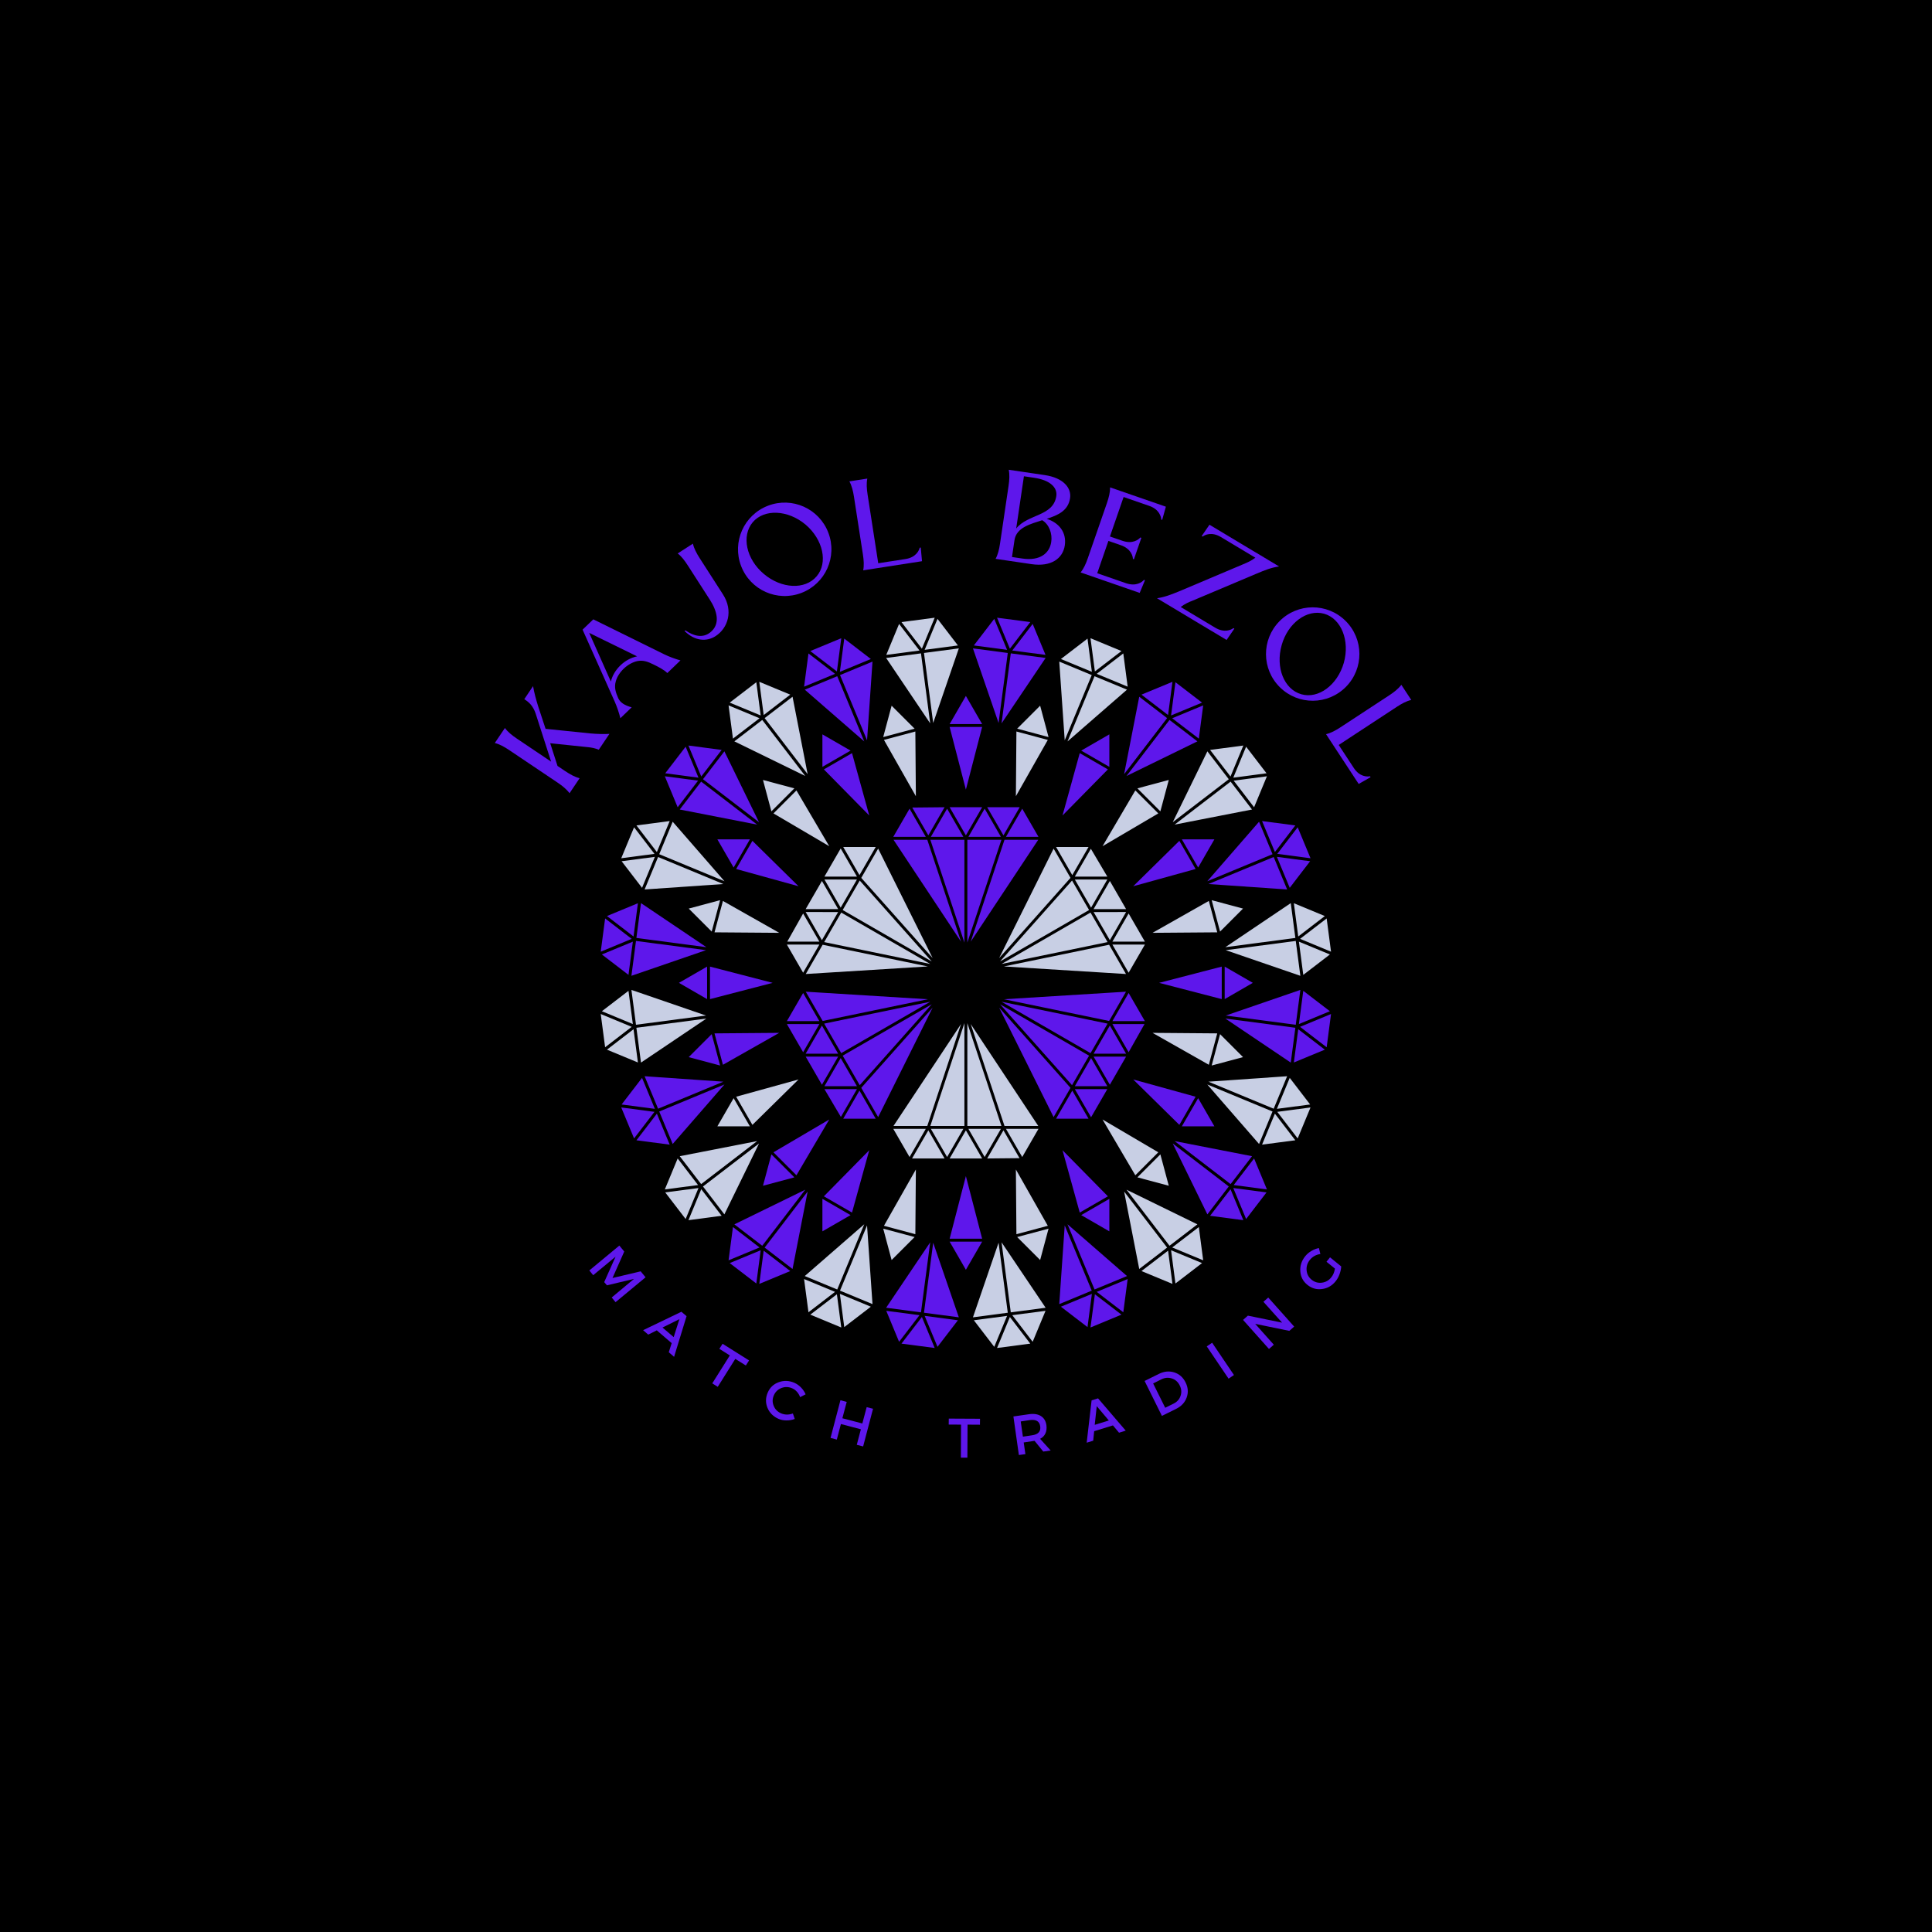 <svg xmlns="http://www.w3.org/2000/svg" xmlns:xlink="http://www.w3.org/1999/xlink" width="500" zoomAndPan="magnify" viewBox="0 0 375 375" height="500" preserveAspectRatio="xMidYMid meet" version="1.0"><defs><g/><clipPath id="6c3dc31b6b"><path d="M 193 119.898 L 200 119.898 L 200 126 L 193 126 Z M 193 119.898 " clip-rule="nonzero"/></clipPath><clipPath id="d93ee2a6b5"><path d="M 252 178 L 258.352 178 L 258.352 185 L 252 185 Z M 252 178 " clip-rule="nonzero"/></clipPath><clipPath id="2527989f81"><path d="M 252 182 L 258.352 182 L 258.352 190 L 252 190 Z M 252 182 " clip-rule="nonzero"/></clipPath><clipPath id="2abe805b45"><path d="M 252 192 L 258.352 192 L 258.352 199 L 252 199 Z M 252 192 " clip-rule="nonzero"/></clipPath><clipPath id="21c8f590fa"><path d="M 252 196 L 258.352 196 L 258.352 204 L 252 204 Z M 252 196 " clip-rule="nonzero"/></clipPath><clipPath id="70d33cb7f9"><path d="M 193 255 L 200 255 L 200 261.648 L 193 261.648 Z M 193 255 " clip-rule="nonzero"/></clipPath><clipPath id="8aa3eface8"><path d="M 189 255 L 196 255 L 196 261.648 L 189 261.648 Z M 189 255 " clip-rule="nonzero"/></clipPath><clipPath id="2a267812e3"><path d="M 179 255 L 186 255 L 186 261.648 L 179 261.648 Z M 179 255 " clip-rule="nonzero"/></clipPath><clipPath id="6e43eec0e7"><path d="M 174 255 L 182 255 L 182 261.648 L 174 261.648 Z M 174 255 " clip-rule="nonzero"/></clipPath><clipPath id="a0e3236f06"><path d="M 116.602 196 L 123 196 L 123 204 L 116.602 204 Z M 116.602 196 " clip-rule="nonzero"/></clipPath><clipPath id="b79a78aed8"><path d="M 116.602 192 L 123 192 L 123 199 L 116.602 199 Z M 116.602 192 " clip-rule="nonzero"/></clipPath><clipPath id="dc66731abf"><path d="M 116.602 182 L 123 182 L 123 190 L 116.602 190 Z M 116.602 182 " clip-rule="nonzero"/></clipPath><clipPath id="aa5bf1c1ce"><path d="M 116.602 178 L 123 178 L 123 185 L 116.602 185 Z M 116.602 178 " clip-rule="nonzero"/></clipPath><clipPath id="73eac8d269"><path d="M 174 119.898 L 182 119.898 L 182 126 L 174 126 Z M 174 119.898 " clip-rule="nonzero"/></clipPath></defs><rect x="-37.5" width="450" fill="#ffffff" y="-37.5" height="450" fill-opacity="1"/><rect x="-37.5" width="450" fill="#000000" y="-37.5" height="450" fill-opacity="1"/><path fill="#5e17eb" d="M 177.066 156.746 L 180.188 162.145 L 181.762 159.414 L 183.34 156.684 Z M 183.832 156.965 L 180.68 162.43 L 186.984 162.43 Z M 186.984 162.996 L 180.578 162.996 L 187.191 182.949 L 187.191 162.996 Z M 184.324 156.684 L 187.477 162.145 L 190.633 156.684 Z M 194.273 162.996 L 187.762 162.996 L 187.762 182.949 L 189.473 177.785 L 194.375 162.996 Z M 187.969 162.43 L 194.273 162.43 L 192.699 159.695 L 191.121 156.965 L 189.543 159.695 Z M 191.613 156.684 L 194.77 162.145 L 196.344 159.414 L 197.922 156.684 Z M 198.414 156.965 L 195.258 162.43 L 201.566 162.43 Z M 201.527 162.996 L 194.973 162.996 L 188.414 182.781 Z M 186.539 182.781 L 179.984 162.996 L 173.426 162.996 Z M 179.695 162.43 L 178.117 159.695 L 176.543 156.965 L 173.387 162.43 Z M 179.695 162.43 " fill-opacity="1" fill-rule="evenodd"/><path fill="#c8cfe4" d="M 211.738 164.746 L 208.621 170.145 L 214.93 170.145 Z M 214.93 170.711 L 208.625 170.715 L 211.777 176.172 Z M 211.285 176.457 L 208.129 170.996 L 208.082 170.91 L 194.109 186.617 L 211.387 176.637 Z M 215.422 170.996 L 212.266 176.457 L 218.574 176.457 Z M 214.93 182.773 L 211.777 177.312 L 211.672 177.129 L 194.395 187.105 L 199.723 186.008 L 214.98 182.859 Z M 212.27 177.027 L 215.422 182.488 L 217 179.758 L 218.574 177.023 L 215.422 177.027 Z M 219.066 177.309 L 215.914 182.773 L 222.223 182.773 Z M 222.223 183.34 L 215.914 183.34 L 219.066 188.801 Z M 218.555 189.055 L 215.422 183.625 L 215.277 183.375 L 194.863 187.586 Z M 193.93 185.965 L 207.781 170.395 L 207.641 170.145 L 204.504 164.715 Z M 208.129 169.859 L 211.285 164.398 L 204.98 164.398 Z M 208.129 169.859 " fill-opacity="1" fill-rule="evenodd"/><path fill="#5e17eb" d="M 222.148 198.77 L 215.914 198.77 L 217.488 201.5 L 219.066 204.234 Z M 218.574 204.516 L 215.422 199.055 L 212.27 204.516 Z M 211.777 204.234 L 214.93 198.77 L 214.98 198.684 L 194.395 194.438 L 211.672 204.41 Z M 218.574 205.086 L 212.266 205.086 L 215.422 210.547 Z M 208.129 210.547 L 211.285 205.086 L 211.387 204.906 L 194.109 194.93 L 197.727 198.996 L 208.082 210.633 Z M 211.777 205.371 L 208.625 210.832 L 214.93 210.832 L 213.352 208.098 Z M 214.93 211.398 L 208.621 211.398 L 211.777 216.859 Z M 211.285 217.145 L 208.129 211.684 L 204.98 217.145 Z M 204.504 216.828 L 207.641 211.398 L 207.781 211.148 L 193.93 195.578 Z M 194.863 193.953 L 215.277 198.168 L 215.422 197.918 L 218.555 192.488 Z M 215.914 198.203 L 222.223 198.203 L 219.066 192.742 Z M 215.914 198.203 " fill-opacity="1" fill-rule="evenodd"/><path fill="#c8cfe4" d="M 197.887 224.797 L 194.77 219.398 L 191.613 224.859 Z M 191.121 224.578 L 194.273 219.113 L 187.969 219.113 Z M 187.969 218.547 L 194.375 218.547 L 187.762 198.594 L 187.762 218.547 Z M 190.633 224.859 L 187.477 219.398 L 184.324 224.859 Z M 180.68 218.547 L 187.191 218.547 L 187.191 198.594 L 185.48 203.758 L 180.578 218.547 Z M 186.984 219.113 L 180.68 219.113 L 182.254 221.844 L 183.832 224.578 L 185.41 221.844 Z M 183.34 224.859 L 180.188 219.398 L 177.031 224.859 Z M 176.543 224.578 L 179.695 219.113 L 173.387 219.113 Z M 173.426 218.547 L 179.984 218.547 L 186.539 198.762 Z M 188.414 198.762 L 194.973 218.547 L 201.527 218.547 Z M 195.258 219.113 L 196.836 221.844 L 198.414 224.578 L 201.566 219.113 Z M 195.258 219.113 " fill-opacity="1" fill-rule="evenodd"/><path fill="#5e17eb" d="M 163.215 216.797 L 166.332 211.398 L 160.023 211.398 Z M 160.023 210.832 L 166.332 210.832 L 163.176 205.371 Z M 163.668 205.086 L 166.824 210.547 L 166.871 210.633 L 180.848 194.93 L 163.566 204.906 Z M 159.535 210.547 L 162.688 205.086 L 156.379 205.086 Z M 160.023 198.77 L 163.18 204.234 L 163.281 204.41 L 180.562 194.438 L 175.23 195.535 L 159.977 198.684 Z M 162.684 204.516 L 159.531 199.055 L 157.957 201.785 L 156.379 204.516 Z M 155.887 204.234 L 159.039 198.77 L 152.734 198.77 Z M 152.73 198.203 L 159.039 198.203 L 155.887 192.742 Z M 156.398 192.488 L 159.535 197.918 L 159.676 198.168 L 180.086 193.953 Z M 181.027 195.578 L 167.172 211.148 L 167.316 211.398 L 170.449 216.828 Z M 166.82 211.684 L 165.246 214.414 L 163.668 217.145 L 169.977 217.145 Z M 166.82 211.684 " fill-opacity="1" fill-rule="evenodd"/><path fill="#c8cfe4" d="M 152.805 182.773 L 159.043 182.773 L 157.465 180.039 L 155.887 177.309 Z M 156.379 177.023 L 159.531 182.488 L 162.684 177.027 Z M 163.18 177.309 L 160.023 182.773 L 159.977 182.859 L 180.562 187.105 L 163.281 177.129 Z M 156.379 176.457 L 162.688 176.457 L 159.535 170.996 Z M 166.824 170.996 L 163.668 176.457 L 163.566 176.637 L 180.848 186.617 L 177.227 182.547 L 166.871 170.91 Z M 163.176 176.172 L 166.332 170.715 L 163.18 170.711 L 160.023 170.711 L 161.602 173.445 Z M 160.023 170.145 L 166.332 170.145 L 164.754 167.414 L 163.18 164.684 Z M 163.668 164.398 L 166.82 169.859 L 169.977 164.398 Z M 170.449 164.715 L 167.316 170.145 L 167.172 170.395 L 181.027 185.965 Z M 180.086 187.586 L 159.676 183.375 L 159.535 183.625 L 156.398 189.055 Z M 159.039 183.34 L 152.73 183.34 L 155.887 188.801 Z M 159.039 183.34 " fill-opacity="1" fill-rule="evenodd"/><path fill="#5e17eb" d="M 184.324 141.105 L 187.477 153.266 L 190.633 141.105 Z M 184.324 140.539 L 187.477 135.078 L 190.633 140.539 Z M 184.324 140.539 " fill-opacity="1" fill-rule="evenodd"/><path fill="#c8cfe4" d="M 197.285 141.984 L 197.184 154.543 L 203.379 143.617 Z M 197.43 141.434 L 201.891 136.973 L 203.523 143.066 Z M 197.43 141.434 " fill-opacity="1" fill-rule="evenodd"/><path fill="#5e17eb" d="M 209.578 146.184 L 206.23 158.289 L 215.039 149.34 Z M 209.863 145.691 L 215.324 142.539 L 215.324 148.844 Z M 209.863 145.691 " fill-opacity="1" fill-rule="evenodd"/><path fill="#c8cfe4" d="M 220.367 153.422 L 214 164.25 L 224.824 157.883 Z M 220.766 153.02 L 226.859 151.391 L 225.227 157.48 Z M 220.766 153.02 " fill-opacity="1" fill-rule="evenodd"/><path fill="#5e17eb" d="M 228.91 163.207 L 219.957 172.02 L 232.062 168.672 Z M 229.402 162.922 L 235.711 162.922 L 232.559 168.387 Z M 229.402 162.922 " fill-opacity="1" fill-rule="evenodd"/><path fill="#c8cfe4" d="M 234.633 174.871 L 223.707 181.062 L 236.266 180.965 Z M 235.184 174.723 L 241.273 176.355 L 236.816 180.816 Z M 235.184 174.723 " fill-opacity="1" fill-rule="evenodd"/><path fill="#5e17eb" d="M 237.141 187.617 L 224.984 190.77 L 237.141 193.926 Z M 237.711 187.617 L 243.172 190.77 L 237.711 193.926 Z M 237.711 187.617 " fill-opacity="1" fill-rule="evenodd"/><path fill="#c8cfe4" d="M 236.266 200.578 L 223.707 200.477 L 234.633 206.672 Z M 236.816 200.727 L 241.273 205.188 L 235.184 206.816 Z M 236.816 200.727 " fill-opacity="1" fill-rule="evenodd"/><path fill="#5e17eb" d="M 232.062 212.871 L 219.957 209.523 L 228.91 218.336 Z M 232.559 213.156 L 235.711 218.617 L 229.402 218.617 Z M 232.559 213.156 " fill-opacity="1" fill-rule="evenodd"/><path fill="#c8cfe4" d="M 224.824 223.66 L 214 217.293 L 220.367 228.121 Z M 225.227 224.062 L 226.859 230.152 L 220.766 228.52 Z M 225.227 224.062 " fill-opacity="1" fill-rule="evenodd"/><path fill="#5e17eb" d="M 215.039 232.203 L 206.23 223.254 L 209.578 235.359 Z M 215.324 232.695 L 215.324 239.004 L 209.863 235.852 Z M 215.324 232.695 " fill-opacity="1" fill-rule="evenodd"/><path fill="#c8cfe4" d="M 203.379 237.926 L 197.184 227 L 197.285 239.559 Z M 203.523 238.477 L 201.891 244.57 L 197.43 240.109 Z M 203.523 238.477 " fill-opacity="1" fill-rule="evenodd"/><path fill="#5e17eb" d="M 190.633 240.434 L 187.477 228.277 L 184.324 240.434 Z M 190.633 241.004 L 187.477 246.465 L 184.324 241.004 Z M 190.633 241.004 " fill-opacity="1" fill-rule="evenodd"/><path fill="#c8cfe4" d="M 177.668 239.559 L 177.77 227 L 171.574 237.926 Z M 177.523 240.109 L 173.062 244.57 L 171.43 238.477 Z M 177.523 240.109 " fill-opacity="1" fill-rule="evenodd"/><path fill="#5e17eb" d="M 165.375 235.359 L 168.723 223.254 L 159.914 232.203 Z M 165.094 235.852 L 159.629 239.004 L 159.629 232.695 Z M 165.094 235.852 " fill-opacity="1" fill-rule="evenodd"/><path fill="#5e17eb" d="M 154.59 228.121 L 160.957 217.293 L 150.129 223.66 Z M 154.188 228.523 L 148.094 230.152 L 149.727 224.062 Z M 154.188 228.523 " fill-opacity="1" fill-rule="evenodd"/><path fill="#c8cfe4" d="M 146.043 218.336 L 154.996 209.523 L 142.891 212.871 Z M 145.551 218.617 L 139.242 218.617 L 142.398 213.156 Z M 145.551 218.617 " fill-opacity="1" fill-rule="evenodd"/><path fill="#5e17eb" d="M 140.32 206.672 L 151.25 200.477 L 138.688 200.578 Z M 139.77 206.816 L 133.68 205.188 L 138.141 200.727 Z M 139.77 206.816 " fill-opacity="1" fill-rule="evenodd"/><path fill="#5e17eb" d="M 137.812 193.926 L 149.973 190.77 L 137.812 187.617 Z M 137.246 193.926 L 131.781 190.77 L 137.246 187.617 Z M 137.246 193.926 " fill-opacity="1" fill-rule="evenodd"/><path fill="#c8cfe4" d="M 138.688 180.965 L 151.25 181.062 L 140.32 174.871 Z M 138.141 180.816 L 133.68 176.355 L 139.77 174.723 Z M 138.141 180.816 " fill-opacity="1" fill-rule="evenodd"/><path fill="#5e17eb" d="M 142.891 168.672 L 154.996 172.02 L 146.043 163.207 Z M 142.398 168.387 L 139.242 162.922 L 145.551 162.922 Z M 142.398 168.387 " fill-opacity="1" fill-rule="evenodd"/><path fill="#c8cfe4" d="M 150.129 157.883 L 160.957 164.25 L 154.59 153.422 Z M 149.727 157.48 L 148.094 151.391 L 154.188 153.02 Z M 149.727 157.48 " fill-opacity="1" fill-rule="evenodd"/><path fill="#5e17eb" d="M 159.914 149.34 L 168.723 158.289 L 165.375 146.184 Z M 159.629 148.844 L 159.629 142.539 L 165.094 145.691 Z M 159.629 148.844 " fill-opacity="1" fill-rule="evenodd"/><path fill="#c8cfe4" d="M 171.574 143.617 L 177.77 154.543 L 177.668 141.984 Z M 171.43 143.066 L 173.062 136.973 L 177.523 141.434 Z M 171.43 143.066 " fill-opacity="1" fill-rule="evenodd"/><path fill="#5e17eb" d="M 192.984 120.121 L 189.023 125.281 L 195.473 126.133 Z M 192.984 120.121 " fill-opacity="1" fill-rule="evenodd"/><path fill="#5e17eb" d="M 195.398 126.715 L 188.949 125.863 L 188.848 125.852 L 193.824 140.332 L 195.609 126.742 Z M 195.398 126.715 " fill-opacity="1" fill-rule="evenodd"/><g clip-path="url(#6c3dc31b6b)"><path fill="#5e17eb" d="M 193.527 119.898 L 196.016 125.91 L 199.977 120.746 Z M 193.527 119.898 " fill-opacity="1" fill-rule="evenodd"/></g><path fill="#5e17eb" d="M 202.855 127.695 L 196.406 126.848 L 196.191 126.816 L 194.402 140.406 L 196.617 137.121 L 202.957 127.707 Z M 202.855 127.695 " fill-opacity="1" fill-rule="evenodd"/><path fill="#5e17eb" d="M 196.48 126.266 L 202.934 127.113 L 201.688 124.109 L 200.441 121.102 Z M 196.48 126.266 " fill-opacity="1" fill-rule="evenodd"/><path fill="#c8cfe4" d="M 211.086 123.953 L 205.922 127.914 L 211.934 130.402 Z M 211.086 123.953 " fill-opacity="1" fill-rule="evenodd"/><path fill="#c8cfe4" d="M 211.707 130.949 L 205.699 128.457 L 205.602 128.418 L 206.66 143.691 L 211.906 131.027 Z M 211.707 130.949 " fill-opacity="1" fill-rule="evenodd"/><path fill="#c8cfe4" d="M 211.664 123.879 L 212.516 130.328 L 217.676 126.367 Z M 211.664 123.879 " fill-opacity="1" fill-rule="evenodd"/><path fill="#c8cfe4" d="M 218.656 133.824 L 212.645 131.336 L 212.449 131.254 L 207.203 143.914 L 210.191 141.312 L 218.75 133.863 Z M 218.656 133.824 " fill-opacity="1" fill-rule="evenodd"/><path fill="#c8cfe4" d="M 212.871 130.793 L 218.879 133.281 L 218.457 130.059 L 218.031 126.832 L 215.449 128.812 Z M 212.871 130.793 " fill-opacity="1" fill-rule="evenodd"/><path fill="#5e17eb" d="M 227.574 132.34 L 221.559 134.828 L 226.723 138.789 Z M 227.574 132.34 " fill-opacity="1" fill-rule="evenodd"/><path fill="#5e17eb" d="M 226.367 139.258 L 221.203 135.297 L 221.125 135.234 L 218.191 150.262 L 226.535 139.387 Z M 226.367 139.258 " fill-opacity="1" fill-rule="evenodd"/><path fill="#5e17eb" d="M 228.152 132.418 L 227.305 138.867 L 233.316 136.379 Z M 228.152 132.418 " fill-opacity="1" fill-rule="evenodd"/><path fill="#5e17eb" d="M 232.332 143.836 L 227.172 139.875 L 227 139.742 L 218.656 150.617 L 222.219 148.879 L 232.414 143.898 Z M 232.332 143.836 " fill-opacity="1" fill-rule="evenodd"/><path fill="#5e17eb" d="M 227.527 139.41 L 232.691 143.367 L 233.113 140.145 L 233.539 136.918 L 230.531 138.164 Z M 227.527 139.41 " fill-opacity="1" fill-rule="evenodd"/><path fill="#c8cfe4" d="M 241.332 144.707 L 234.879 145.559 L 238.84 150.719 Z M 241.332 144.707 " fill-opacity="1" fill-rule="evenodd"/><path fill="#c8cfe4" d="M 238.375 151.078 L 234.414 145.918 L 234.352 145.832 L 227.629 159.59 L 238.504 151.246 Z M 238.375 151.078 " fill-opacity="1" fill-rule="evenodd"/><path fill="#c8cfe4" d="M 241.871 144.934 L 239.379 150.945 L 245.832 150.094 Z M 241.871 144.934 " fill-opacity="1" fill-rule="evenodd"/><path fill="#c8cfe4" d="M 242.953 157.043 L 238.992 151.883 L 238.859 151.711 L 227.988 160.059 L 231.879 159.297 L 243.016 157.125 Z M 242.953 157.043 " fill-opacity="1" fill-rule="evenodd"/><path fill="#c8cfe4" d="M 239.457 151.523 L 243.418 156.688 L 244.664 153.68 L 245.91 150.676 L 242.684 151.102 Z M 239.457 151.523 " fill-opacity="1" fill-rule="evenodd"/><path fill="#5e17eb" d="M 251.418 160.215 L 244.965 159.367 L 247.457 165.379 Z M 251.418 160.215 " fill-opacity="1" fill-rule="evenodd"/><path fill="#5e17eb" d="M 246.914 165.602 L 244.422 159.594 L 244.383 159.496 L 234.332 171.047 L 246.996 165.801 Z M 246.914 165.602 " fill-opacity="1" fill-rule="evenodd"/><path fill="#5e17eb" d="M 251.879 160.574 L 247.918 165.734 L 254.371 166.586 Z M 251.879 160.574 " fill-opacity="1" fill-rule="evenodd"/><path fill="#5e17eb" d="M 249.793 172.551 L 247.301 166.539 L 247.219 166.344 L 234.559 171.59 L 238.512 171.863 L 249.832 172.645 Z M 249.793 172.551 " fill-opacity="1" fill-rule="evenodd"/><path fill="#5e17eb" d="M 247.844 166.316 L 250.336 172.328 L 252.312 169.746 L 254.297 167.164 L 251.07 166.742 Z M 247.844 166.316 " fill-opacity="1" fill-rule="evenodd"/><path fill="#c8cfe4" d="M 257.148 177.805 L 251.137 175.316 L 251.984 181.77 Z M 257.148 177.805 " fill-opacity="1" fill-rule="evenodd"/><path fill="#c8cfe4" d="M 251.402 181.844 L 250.551 175.395 L 250.539 175.293 L 237.84 183.848 L 251.43 182.055 Z M 251.402 181.844 " fill-opacity="1" fill-rule="evenodd"/><g clip-path="url(#d93ee2a6b5)"><path fill="#c8cfe4" d="M 257.504 178.27 L 252.34 182.23 L 258.352 184.723 Z M 257.504 178.27 " fill-opacity="1" fill-rule="evenodd"/></g><path fill="#c8cfe4" d="M 252.383 189.301 L 251.535 182.852 L 251.508 182.637 L 237.918 184.426 L 241.668 185.715 L 252.398 189.402 Z M 252.383 189.301 " fill-opacity="1" fill-rule="evenodd"/><g clip-path="url(#2527989f81)"><path fill="#c8cfe4" d="M 252.117 182.773 L 252.965 189.223 L 255.547 187.246 L 258.129 185.262 L 255.121 184.016 Z M 252.117 182.773 " fill-opacity="1" fill-rule="evenodd"/></g><g clip-path="url(#2abe805b45)"><path fill="#5e17eb" d="M 258.129 196.277 L 252.965 192.32 L 252.117 198.77 Z M 258.129 196.277 " fill-opacity="1" fill-rule="evenodd"/></g><path fill="#5e17eb" d="M 251.535 198.691 L 252.383 192.242 L 252.398 192.141 L 237.918 197.117 L 251.508 198.906 Z M 251.535 198.691 " fill-opacity="1" fill-rule="evenodd"/><g clip-path="url(#21c8f590fa)"><path fill="#5e17eb" d="M 258.352 196.82 L 252.34 199.309 L 257.504 203.273 Z M 258.352 196.82 " fill-opacity="1" fill-rule="evenodd"/></g><path fill="#5e17eb" d="M 250.551 206.148 L 251.402 199.699 L 251.43 199.488 L 237.84 197.699 L 241.129 199.914 L 250.539 206.25 Z M 250.551 206.148 " fill-opacity="1" fill-rule="evenodd"/><path fill="#5e17eb" d="M 251.984 199.773 L 251.137 206.227 L 254.141 204.98 L 257.148 203.738 L 254.566 201.758 Z M 251.984 199.773 " fill-opacity="1" fill-rule="evenodd"/><path fill="#c8cfe4" d="M 254.297 214.379 L 250.336 209.215 L 247.844 215.227 Z M 254.297 214.379 " fill-opacity="1" fill-rule="evenodd"/><path fill="#c8cfe4" d="M 247.301 215.004 L 249.793 208.992 L 249.832 208.895 L 234.559 209.953 L 247.219 215.199 Z M 247.301 215.004 " fill-opacity="1" fill-rule="evenodd"/><path fill="#c8cfe4" d="M 254.371 214.957 L 247.918 215.809 L 251.879 220.969 Z M 254.371 214.957 " fill-opacity="1" fill-rule="evenodd"/><path fill="#c8cfe4" d="M 244.422 221.953 L 246.914 215.941 L 246.996 215.742 L 234.332 210.496 L 236.934 213.488 L 244.383 222.047 Z M 244.422 221.953 " fill-opacity="1" fill-rule="evenodd"/><path fill="#c8cfe4" d="M 247.457 216.164 L 244.965 222.176 L 248.191 221.75 L 251.418 221.328 Z M 247.457 216.164 " fill-opacity="1" fill-rule="evenodd"/><path fill="#5e17eb" d="M 245.91 230.867 L 243.418 224.855 L 239.457 230.02 Z M 245.91 230.867 " fill-opacity="1" fill-rule="evenodd"/><path fill="#5e17eb" d="M 238.992 229.66 L 242.953 224.5 L 243.016 224.418 L 227.988 221.484 L 238.859 229.832 Z M 238.992 229.66 " fill-opacity="1" fill-rule="evenodd"/><path fill="#5e17eb" d="M 245.832 231.445 L 239.379 230.598 L 241.871 236.609 Z M 245.832 231.445 " fill-opacity="1" fill-rule="evenodd"/><path fill="#5e17eb" d="M 234.414 235.625 L 238.371 230.465 L 238.504 230.297 L 227.629 221.953 L 229.371 225.516 L 234.352 235.707 Z M 234.414 235.625 " fill-opacity="1" fill-rule="evenodd"/><path fill="#5e17eb" d="M 238.84 230.824 L 234.879 235.984 L 241.332 236.836 L 240.086 233.828 Z M 238.84 230.824 " fill-opacity="1" fill-rule="evenodd"/><path fill="#c8cfe4" d="M 233.539 244.625 L 232.691 238.172 L 227.527 242.133 Z M 233.539 244.625 " fill-opacity="1" fill-rule="evenodd"/><path fill="#c8cfe4" d="M 227.172 241.668 L 232.332 237.707 L 232.414 237.645 L 218.656 230.922 L 227 241.797 Z M 227.172 241.668 " fill-opacity="1" fill-rule="evenodd"/><path fill="#c8cfe4" d="M 233.316 245.164 L 227.305 242.676 L 228.152 249.125 Z M 233.316 245.164 " fill-opacity="1" fill-rule="evenodd"/><path fill="#c8cfe4" d="M 221.203 246.246 L 226.363 242.285 L 226.535 242.156 L 218.191 231.281 L 218.953 235.172 L 221.125 246.309 Z M 221.203 246.246 " fill-opacity="1" fill-rule="evenodd"/><path fill="#c8cfe4" d="M 226.723 242.754 L 221.559 246.711 L 227.574 249.203 L 227.148 245.977 Z M 226.723 242.754 " fill-opacity="1" fill-rule="evenodd"/><path fill="#5e17eb" d="M 218.031 254.711 L 218.879 248.262 L 212.871 250.75 Z M 218.031 254.711 " fill-opacity="1" fill-rule="evenodd"/><path fill="#5e17eb" d="M 212.645 250.207 L 218.656 247.719 L 218.75 247.68 L 207.203 237.629 L 212.449 250.289 Z M 212.645 250.207 " fill-opacity="1" fill-rule="evenodd"/><path fill="#5e17eb" d="M 217.676 255.172 L 212.516 251.215 L 211.664 257.664 Z M 217.676 255.172 " fill-opacity="1" fill-rule="evenodd"/><path fill="#5e17eb" d="M 205.699 253.086 L 211.707 250.598 L 211.906 250.516 L 206.66 237.852 L 206.387 241.805 L 205.602 253.125 Z M 205.699 253.086 " fill-opacity="1" fill-rule="evenodd"/><path fill="#5e17eb" d="M 211.934 251.141 L 205.922 253.629 L 208.5 255.609 L 211.086 257.59 L 211.508 254.363 Z M 211.934 251.141 " fill-opacity="1" fill-rule="evenodd"/><path fill="#c8cfe4" d="M 200.441 260.441 L 202.934 254.43 L 196.48 255.277 Z M 200.441 260.441 " fill-opacity="1" fill-rule="evenodd"/><path fill="#c8cfe4" d="M 196.406 254.699 L 202.855 253.848 L 202.957 253.836 L 194.402 241.133 L 196.191 254.723 Z M 196.406 254.699 " fill-opacity="1" fill-rule="evenodd"/><g clip-path="url(#70d33cb7f9)"><path fill="#c8cfe4" d="M 199.977 260.797 L 196.016 255.633 L 193.527 261.645 Z M 199.977 260.797 " fill-opacity="1" fill-rule="evenodd"/></g><path fill="#c8cfe4" d="M 188.949 255.68 L 195.398 254.828 L 195.609 254.801 L 193.824 241.211 L 192.531 244.961 L 188.848 255.691 Z M 188.949 255.68 " fill-opacity="1" fill-rule="evenodd"/><g clip-path="url(#8aa3eface8)"><path fill="#c8cfe4" d="M 195.473 255.41 L 189.023 256.262 L 191.004 258.84 L 192.984 261.422 L 194.23 258.418 Z M 195.473 255.41 " fill-opacity="1" fill-rule="evenodd"/></g><g clip-path="url(#2a267812e3)"><path fill="#5e17eb" d="M 181.969 261.422 L 185.93 256.262 L 179.477 255.41 Z M 181.969 261.422 " fill-opacity="1" fill-rule="evenodd"/></g><path fill="#5e17eb" d="M 179.555 254.828 L 186.008 255.676 L 186.109 255.691 L 181.133 241.211 L 179.344 254.801 Z M 179.555 254.828 " fill-opacity="1" fill-rule="evenodd"/><g clip-path="url(#6e43eec0e7)"><path fill="#5e17eb" d="M 181.426 261.645 L 178.938 255.633 L 174.977 260.797 Z M 181.426 261.645 " fill-opacity="1" fill-rule="evenodd"/></g><path fill="#5e17eb" d="M 172.098 253.848 L 178.547 254.695 L 178.762 254.723 L 180.551 241.133 L 178.336 244.422 L 171.996 253.836 Z M 172.098 253.848 " fill-opacity="1" fill-rule="evenodd"/><path fill="#5e17eb" d="M 178.473 255.277 L 172.023 254.43 L 173.266 257.434 L 174.512 260.441 Z M 178.473 255.277 " fill-opacity="1" fill-rule="evenodd"/><path fill="#c8cfe4" d="M 163.871 257.59 L 169.031 253.629 L 163.02 251.141 Z M 163.871 257.59 " fill-opacity="1" fill-rule="evenodd"/><path fill="#c8cfe4" d="M 163.246 250.598 L 169.258 253.086 L 169.352 253.125 L 168.293 237.852 L 163.047 250.516 Z M 163.246 250.598 " fill-opacity="1" fill-rule="evenodd"/><path fill="#c8cfe4" d="M 163.289 257.664 L 162.441 251.215 L 157.277 255.172 Z M 163.289 257.664 " fill-opacity="1" fill-rule="evenodd"/><path fill="#c8cfe4" d="M 156.297 247.719 L 162.309 250.207 L 162.508 250.289 L 167.75 237.629 L 164.762 240.23 L 156.203 247.68 Z M 156.297 247.719 " fill-opacity="1" fill-rule="evenodd"/><path fill="#c8cfe4" d="M 162.082 250.75 L 156.07 248.262 L 156.496 251.484 L 156.922 254.711 L 159.504 252.73 Z M 162.082 250.75 " fill-opacity="1" fill-rule="evenodd"/><path fill="#5e17eb" d="M 147.379 249.203 L 153.391 246.711 L 148.23 242.754 Z M 147.379 249.203 " fill-opacity="1" fill-rule="evenodd"/><path fill="#5e17eb" d="M 148.586 242.285 L 153.75 246.246 L 153.832 246.309 L 156.762 231.281 L 148.418 242.156 Z M 148.586 242.285 " fill-opacity="1" fill-rule="evenodd"/><path fill="#5e17eb" d="M 146.801 249.125 L 147.648 242.676 L 141.637 245.164 Z M 146.801 249.125 " fill-opacity="1" fill-rule="evenodd"/><path fill="#5e17eb" d="M 142.621 237.707 L 147.781 241.668 L 147.953 241.797 L 156.297 230.922 L 152.734 232.664 L 142.539 237.645 Z M 142.621 237.707 " fill-opacity="1" fill-rule="evenodd"/><path fill="#5e17eb" d="M 147.426 242.133 L 142.266 238.172 L 141.414 244.625 L 144.418 243.379 Z M 147.426 242.133 " fill-opacity="1" fill-rule="evenodd"/><path fill="#c8cfe4" d="M 133.625 236.836 L 140.074 235.984 L 136.113 230.824 Z M 133.625 236.836 " fill-opacity="1" fill-rule="evenodd"/><path fill="#c8cfe4" d="M 136.578 230.465 L 140.539 235.625 L 140.602 235.707 L 147.324 221.953 L 136.449 230.297 Z M 136.578 230.465 " fill-opacity="1" fill-rule="evenodd"/><path fill="#c8cfe4" d="M 133.082 236.609 L 135.574 230.598 L 129.121 231.445 Z M 133.082 236.609 " fill-opacity="1" fill-rule="evenodd"/><path fill="#c8cfe4" d="M 132 224.5 L 135.961 229.66 L 136.094 229.832 L 146.965 221.484 L 143.074 222.246 L 131.941 224.418 Z M 132 224.5 " fill-opacity="1" fill-rule="evenodd"/><path fill="#c8cfe4" d="M 135.496 230.02 L 131.535 224.855 L 130.289 227.863 L 129.043 230.867 L 132.27 230.441 Z M 135.496 230.02 " fill-opacity="1" fill-rule="evenodd"/><path fill="#5e17eb" d="M 123.535 221.328 L 129.988 222.176 L 127.5 216.164 Z M 123.535 221.328 " fill-opacity="1" fill-rule="evenodd"/><path fill="#5e17eb" d="M 128.039 215.941 L 130.531 221.949 L 130.57 222.047 L 140.621 210.496 L 127.957 215.742 Z M 128.039 215.941 " fill-opacity="1" fill-rule="evenodd"/><path fill="#5e17eb" d="M 123.074 220.969 L 127.035 215.809 L 120.582 214.957 Z M 123.074 220.969 " fill-opacity="1" fill-rule="evenodd"/><path fill="#5e17eb" d="M 125.16 208.992 L 127.652 215.004 L 127.734 215.199 L 140.398 209.953 L 136.441 209.68 L 125.125 208.895 Z M 125.16 208.992 " fill-opacity="1" fill-rule="evenodd"/><path fill="#5e17eb" d="M 127.109 215.227 L 124.621 209.215 L 122.637 211.797 L 120.656 214.379 L 123.883 214.805 Z M 127.109 215.227 " fill-opacity="1" fill-rule="evenodd"/><path fill="#c8cfe4" d="M 117.809 203.738 L 123.82 206.227 L 122.969 199.773 Z M 117.809 203.738 " fill-opacity="1" fill-rule="evenodd"/><path fill="#c8cfe4" d="M 123.551 199.699 L 124.402 206.148 L 124.414 206.25 L 137.113 197.699 L 123.523 199.488 Z M 123.551 199.699 " fill-opacity="1" fill-rule="evenodd"/><g clip-path="url(#a0e3236f06)"><path fill="#c8cfe4" d="M 117.453 203.273 L 122.613 199.309 L 116.602 196.82 Z M 117.453 203.273 " fill-opacity="1" fill-rule="evenodd"/></g><path fill="#c8cfe4" d="M 122.57 192.242 L 123.418 198.691 L 123.445 198.906 L 137.035 197.117 L 133.289 195.828 L 122.559 192.141 Z M 122.57 192.242 " fill-opacity="1" fill-rule="evenodd"/><g clip-path="url(#b79a78aed8)"><path fill="#c8cfe4" d="M 122.836 198.77 L 121.988 192.32 L 119.406 194.297 L 116.824 196.277 L 119.832 197.523 Z M 122.836 198.77 " fill-opacity="1" fill-rule="evenodd"/></g><g clip-path="url(#dc66731abf)"><path fill="#5e17eb" d="M 116.824 185.262 L 121.988 189.223 L 122.836 182.773 Z M 116.824 185.262 " fill-opacity="1" fill-rule="evenodd"/></g><path fill="#5e17eb" d="M 123.418 182.848 L 122.57 189.301 L 122.559 189.402 L 137.035 184.426 L 123.445 182.637 Z M 123.418 182.848 " fill-opacity="1" fill-rule="evenodd"/><g clip-path="url(#aa5bf1c1ce)"><path fill="#5e17eb" d="M 116.602 184.723 L 122.613 182.23 L 117.453 178.27 Z M 116.602 184.723 " fill-opacity="1" fill-rule="evenodd"/></g><path fill="#5e17eb" d="M 124.402 175.395 L 123.551 181.844 L 123.523 182.055 L 137.113 183.848 L 133.824 181.629 L 124.414 175.293 Z M 124.402 175.395 " fill-opacity="1" fill-rule="evenodd"/><path fill="#5e17eb" d="M 122.969 181.77 L 123.82 175.316 L 120.812 176.562 L 117.809 177.805 L 120.391 179.785 Z M 122.969 181.77 " fill-opacity="1" fill-rule="evenodd"/><path fill="#c8cfe4" d="M 120.656 167.164 L 124.621 172.328 L 127.109 166.316 Z M 120.656 167.164 " fill-opacity="1" fill-rule="evenodd"/><path fill="#c8cfe4" d="M 127.652 166.539 L 125.16 172.551 L 125.125 172.645 L 140.398 171.59 L 127.734 166.344 Z M 127.652 166.539 " fill-opacity="1" fill-rule="evenodd"/><path fill="#c8cfe4" d="M 120.582 166.586 L 127.035 165.734 L 123.074 160.574 Z M 120.582 166.586 " fill-opacity="1" fill-rule="evenodd"/><path fill="#c8cfe4" d="M 130.531 159.59 L 128.039 165.602 L 127.957 165.801 L 140.621 171.047 L 138.02 168.055 L 130.57 159.496 Z M 130.531 159.59 " fill-opacity="1" fill-rule="evenodd"/><path fill="#c8cfe4" d="M 127.5 165.379 L 129.988 159.367 L 126.762 159.793 L 123.535 160.215 L 125.516 162.797 Z M 127.5 165.379 " fill-opacity="1" fill-rule="evenodd"/><path fill="#5e17eb" d="M 129.043 150.676 L 131.535 156.688 L 135.496 151.523 Z M 129.043 150.676 " fill-opacity="1" fill-rule="evenodd"/><path fill="#5e17eb" d="M 135.961 151.883 L 132 157.043 L 131.941 157.125 L 146.965 160.059 L 136.094 151.711 Z M 135.961 151.883 " fill-opacity="1" fill-rule="evenodd"/><path fill="#5e17eb" d="M 129.121 150.094 L 135.574 150.945 L 133.082 144.934 Z M 129.121 150.094 " fill-opacity="1" fill-rule="evenodd"/><path fill="#5e17eb" d="M 140.543 145.918 L 136.578 151.078 L 136.449 151.246 L 147.324 159.59 L 145.582 156.027 L 140.602 145.832 Z M 140.543 145.918 " fill-opacity="1" fill-rule="evenodd"/><path fill="#5e17eb" d="M 136.113 150.719 L 140.074 145.559 L 136.852 145.133 L 133.625 144.707 L 134.871 147.715 Z M 136.113 150.719 " fill-opacity="1" fill-rule="evenodd"/><path fill="#c8cfe4" d="M 141.414 136.918 L 142.266 143.367 L 147.426 139.41 Z M 141.414 136.918 " fill-opacity="1" fill-rule="evenodd"/><path fill="#c8cfe4" d="M 147.781 139.875 L 142.621 143.836 L 142.539 143.898 L 156.297 150.617 L 147.953 139.742 Z M 147.781 139.875 " fill-opacity="1" fill-rule="evenodd"/><path fill="#c8cfe4" d="M 141.637 136.379 L 147.648 138.867 L 146.801 132.418 Z M 141.637 136.379 " fill-opacity="1" fill-rule="evenodd"/><path fill="#c8cfe4" d="M 153.75 135.297 L 148.586 139.258 L 148.418 139.387 L 156.762 150.262 L 156.004 146.371 L 153.832 135.234 Z M 153.75 135.297 " fill-opacity="1" fill-rule="evenodd"/><path fill="#c8cfe4" d="M 148.23 138.789 L 153.391 134.828 L 150.387 133.586 L 147.379 132.34 L 147.805 135.566 Z M 148.23 138.789 " fill-opacity="1" fill-rule="evenodd"/><path fill="#5e17eb" d="M 156.922 126.832 L 156.074 133.281 L 162.082 130.793 Z M 156.922 126.832 " fill-opacity="1" fill-rule="evenodd"/><path fill="#5e17eb" d="M 162.309 131.336 L 156.297 133.824 L 156.203 133.863 L 167.75 143.914 L 162.508 131.254 Z M 162.309 131.336 " fill-opacity="1" fill-rule="evenodd"/><path fill="#5e17eb" d="M 157.277 126.367 L 162.441 130.328 L 163.289 123.879 Z M 157.277 126.367 " fill-opacity="1" fill-rule="evenodd"/><path fill="#5e17eb" d="M 169.258 128.457 L 163.246 130.949 L 163.047 131.027 L 168.293 143.691 L 168.57 139.738 L 169.352 128.418 Z M 169.258 128.457 " fill-opacity="1" fill-rule="evenodd"/><path fill="#5e17eb" d="M 163.02 130.402 L 169.031 127.914 L 166.453 125.934 L 163.871 123.953 L 163.445 127.18 Z M 163.02 130.402 " fill-opacity="1" fill-rule="evenodd"/><path fill="#c8cfe4" d="M 174.512 121.102 L 172.023 127.113 L 178.473 126.266 Z M 174.512 121.102 " fill-opacity="1" fill-rule="evenodd"/><path fill="#c8cfe4" d="M 178.547 126.848 L 172.098 127.695 L 171.996 127.707 L 180.551 140.406 L 178.762 126.816 Z M 178.547 126.848 " fill-opacity="1" fill-rule="evenodd"/><g clip-path="url(#73eac8d269)"><path fill="#c8cfe4" d="M 174.977 120.746 L 178.938 125.91 L 181.426 119.898 Z M 174.977 120.746 " fill-opacity="1" fill-rule="evenodd"/></g><path fill="#c8cfe4" d="M 186.008 125.863 L 179.555 126.715 L 179.344 126.742 L 181.133 140.332 L 182.422 136.582 L 186.109 125.852 Z M 186.008 125.863 " fill-opacity="1" fill-rule="evenodd"/><path fill="#c8cfe4" d="M 179.477 126.133 L 185.93 125.281 L 183.949 122.699 L 181.969 120.121 L 180.723 123.125 Z M 179.477 126.133 " fill-opacity="1" fill-rule="evenodd"/><g fill="#5e17eb" fill-opacity="1"><g transform="translate(110.544, 153.968)"><g><path d="M -0.844 -4.301 L -2.332 -5.301 L -3.75 -9.707 L 3.52 -8.949 C 4.285 -8.883 4.973 -8.73 5.68 -8.449 L 7.746 -11.523 C 6.805 -11.457 5.234 -11.5 4.07 -11.609 L -4.648 -12.504 L -6.062 -16.793 C -6.457 -18.043 -6.863 -19.523 -7.078 -20.789 L -8.781 -18.258 C -7.789 -17.645 -7.031 -16.855 -6.57 -15.449 L -3.57 -6.133 L -10.203 -10.594 C -11.188 -11.254 -11.988 -11.906 -12.539 -12.668 L -14.504 -9.75 C -13.586 -9.527 -12.684 -9.031 -11.695 -8.367 C -10.109 -7.301 -3.922 -3.145 -2.336 -2.078 C -1.352 -1.414 -0.555 -0.766 0 0 L 1.961 -2.918 C 1.047 -3.145 0.145 -3.637 -0.844 -4.301 Z M -0.844 -4.301 "/></g></g></g><g fill="#5e17eb" fill-opacity="1"><g transform="translate(120.409, 139.411)"><g><path d="M -5.25 -19.199 L -7.332 -17.195 L -1.09 -3.219 C -0.648 -2.219 -0.227 -0.977 0 0 L 2.199 -2.117 C 0.789 -2.508 -0.023 -3.051 -0.402 -3.879 C -0.891 -4.992 -1.234 -5.957 -0.883 -7.168 C -0.387 -8.973 1.426 -10.684 3.297 -11.094 C 4.402 -11.316 5.336 -10.988 6.465 -10.422 C 7.426 -9.957 8.551 -9.359 9.117 -8.773 L 11.668 -11.227 C 10.703 -11.492 9.457 -11.945 8.48 -12.426 Z M 3.246 -12.016 C 0.867 -11.535 -1.285 -9.469 -1.84 -7.121 L -6.039 -16.562 Z M 3.246 -12.016 "/></g></g></g><g fill="#5e17eb" fill-opacity="1"><g transform="translate(135.088, 125.918)"><g><path d="M 2.715 -9.477 C 4 -7.477 4.906 -4.816 2.723 -3.133 C 1.281 -2.016 -0.477 -2.465 -2.043 -3.562 L -2.219 -3.449 C -0.152 -1.398 2.137 -1.375 3.801 -2.445 C 6.211 -3.996 7.297 -7.352 5.23 -10.562 L 0.73 -17.562 C 0.09 -18.559 -0.387 -19.473 -0.594 -20.395 L -3.551 -18.492 C -2.797 -17.922 -2.184 -17.098 -1.543 -16.098 Z M 2.715 -9.477 "/></g></g></g><g fill="#5e17eb" fill-opacity="1"><g transform="translate(146.977, 118.026)"><g><path d="M 2.09 -19.867 C -2.586 -18.074 -4.922 -12.836 -3.129 -8.16 C -1.336 -3.48 3.902 -1.148 8.578 -2.941 C 13.258 -4.734 15.59 -9.969 13.797 -14.648 C 12.004 -19.324 6.77 -21.66 2.09 -19.867 Z M 11.535 -6.168 C 9.285 -3.508 4.711 -3.727 1.277 -6.629 C -2.148 -9.508 -3.098 -14.008 -0.871 -16.66 C 1.363 -19.289 5.961 -19.078 9.387 -16.199 C 12.797 -13.289 13.77 -8.797 11.535 -6.168 Z M 11.535 -6.168 "/></g></g></g><g fill="#5e17eb" fill-opacity="1"><g transform="translate(167.545, 110.702)"><g><path d="M 0.859 -14.68 C 0.676 -15.855 0.609 -16.883 0.797 -17.809 L -2.68 -17.27 C -2.223 -16.441 -1.973 -15.445 -1.789 -14.27 C -1.496 -12.383 -0.355 -5.016 -0.062 -3.125 C 0.121 -1.953 0.188 -0.926 0 0 L 11.418 -1.773 L 11.172 -4.422 L 10.965 -4.391 C 10.855 -3.879 10.266 -2.512 8.219 -2.195 L 2.922 -1.375 Z M 0.859 -14.68 "/></g></g></g><g fill="#5e17eb" fill-opacity="1"><g transform="translate(183.157, 108.642)"><g/></g></g><g fill="#5e17eb" fill-opacity="1"><g transform="translate(193.243, 108.47)"><g><path d="M 0 0 L 6.984 1.031 C 10.766 1.59 13.055 -0.051 13.434 -2.609 C 13.801 -5.098 12.359 -6.984 9.93 -7.766 C 12.059 -8.465 14.09 -9.297 14.457 -11.785 C 14.746 -13.742 13.199 -15.715 9.535 -16.258 L 2.551 -17.289 C 2.746 -16.363 2.688 -15.336 2.516 -14.16 C 2.234 -12.27 1.148 -4.895 0.867 -3.004 C 0.695 -1.828 0.453 -0.828 0 0 Z M 9.043 -7.496 C 10.387 -6.711 11.059 -4.867 10.797 -3.258 C 10.484 -1.137 8.672 0.457 5.191 -0.059 L 3.184 -0.355 L 3.668 -3.629 C 4.035 -6.117 6.867 -6.781 9.043 -7.496 Z M 5.5 -16.027 L 7.48 -15.734 C 10.66 -15.266 12.023 -13.793 11.785 -12.18 C 11.199 -8.215 6.258 -8.73 4 -5.887 Z M 5.5 -16.027 "/></g></g></g><g fill="#5e17eb" fill-opacity="1"><g transform="translate(209.744, 111.109)"><g><path d="M 11.469 3.973 L 12.492 1.516 L 12.297 1.445 C 11.961 1.848 10.801 2.777 8.816 2.094 L 3.227 0.156 L 5.398 -6.121 L 7.82 -5.281 C 9.801 -4.594 10.137 -3.145 10.156 -2.621 L 10.352 -2.555 C 10.832 -3.941 11.312 -5.328 11.793 -6.715 L 11.594 -6.785 C 11.258 -6.383 10.098 -5.453 8.117 -6.141 L 5.695 -6.977 L 8.348 -14.641 L 13.324 -12.918 C 15.305 -12.23 15.621 -10.789 15.66 -10.258 L 15.836 -10.199 L 16.551 -12.762 L 5.719 -16.512 C 5.738 -15.57 5.488 -14.57 5.102 -13.445 C 4.477 -11.641 2.035 -4.598 1.41 -2.789 C 1.023 -1.668 0.598 -0.73 0 0 Z M 11.469 3.973 "/></g></g></g><g fill="#5e17eb" fill-opacity="1"><g transform="translate(224.932, 116.333)"><g><path d="M 18.73 -8.086 C 17.918 -7.457 17.086 -7.113 16.398 -6.824 L 3.957 -1.566 C 2.52 -0.988 1.184 -0.434 -0.359 -0.215 C 4.137 2.48 8.633 5.176 13.148 7.883 L 14.656 5.688 L 14.477 5.582 C 14.062 5.906 12.738 6.578 10.938 5.5 L 4.242 1.484 C 5.055 0.855 5.887 0.512 6.598 0.234 L 19.039 -5.02 C 20.453 -5.613 21.793 -6.168 23.332 -6.387 C 18.836 -9.082 14.34 -11.777 9.824 -14.484 L 8.32 -12.289 L 8.5 -12.184 C 8.91 -12.508 10.238 -13.176 12.035 -12.098 Z M 18.73 -8.086 "/></g></g></g><g fill="#5e17eb" fill-opacity="1"><g transform="translate(242.206, 126.808)"><g><path d="M 18.949 -6.312 C 15.383 -9.832 9.652 -9.789 6.133 -6.223 C 2.617 -2.656 2.656 3.078 6.227 6.594 C 9.793 10.113 15.527 10.07 19.043 6.504 C 22.559 2.938 22.52 -2.797 18.949 -6.312 Z M 10.387 7.949 C 7.035 7 5.34 2.746 6.562 -1.578 C 7.766 -5.887 11.473 -8.617 14.805 -7.684 C 18.125 -6.738 19.836 -2.465 18.629 1.844 C 17.395 6.152 13.707 8.898 10.387 7.949 Z M 10.387 7.949 "/></g></g></g><g fill="#5e17eb" fill-opacity="1"><g transform="translate(257.383, 142.502)"><g><path d="M 13.719 -5.293 C 14.715 -5.945 15.621 -6.43 16.543 -6.641 L 14.613 -9.582 C 14.051 -8.824 13.246 -8.184 12.25 -7.531 C 10.652 -6.484 4.418 -2.398 2.82 -1.348 C 1.828 -0.695 0.918 -0.211 0 0 L 6.336 9.664 L 8.648 8.344 L 8.535 8.168 C 8.023 8.281 6.535 8.309 5.398 6.574 L 2.461 2.094 Z M 13.719 -5.293 "/></g></g></g><g fill="#5e17eb" fill-opacity="1"><g transform="translate(113.745, 245.827)"><g><path d="M 5.734 6.922 L 4.984 6.016 L 9.312 2.406 L 4.062 3.656 L 3.531 3.031 L 5.734 -1.906 L 1.391 1.688 L 0.641 0.766 L 6.469 -4.062 L 7.422 -2.906 L 5.141 2.234 L 10.609 0.938 L 11.562 2.094 Z M 5.734 6.922 "/></g></g></g><g fill="#5e17eb" fill-opacity="1"><g transform="translate(124.809, 258.173)"><g><path d="M 5.562 2.531 L 2.672 0.047 L 1.016 0.875 L 0.016 0.016 L 7.453 -3.562 L 8.453 -2.703 L 6.031 5.188 L 5 4.297 Z M 5.953 1.359 L 7.062 -2.125 L 3.781 -0.5 Z M 5.953 1.359 "/></g></g></g><g fill="#5e17eb" fill-opacity="1"><g transform="translate(136.142, 267.183)"><g><path d="M 8.625 -2.141 L 6.578 -3.422 L 3.172 2 L 2.109 1.328 L 5.516 -4.094 L 3.484 -5.375 L 4.109 -6.359 L 9.25 -3.125 Z M 8.625 -2.141 "/></g></g></g><g fill="#5e17eb" fill-opacity="1"><g transform="translate(147.165, 273.607)"><g><path d="M 7.031 -5.203 C 7.52 -4.984 7.953 -4.676 8.328 -4.281 C 8.711 -3.883 9.004 -3.445 9.203 -2.969 L 8.141 -2.422 C 8.004 -2.797 7.801 -3.141 7.531 -3.453 C 7.258 -3.766 6.945 -3.992 6.594 -4.141 C 5.906 -4.441 5.219 -4.461 4.531 -4.203 C 3.844 -3.941 3.348 -3.473 3.047 -2.797 C 2.742 -2.109 2.727 -1.426 3 -0.75 C 3.27 -0.07 3.75 0.414 4.438 0.719 C 5.156 1.031 5.922 1.039 6.734 0.75 L 7.094 1.812 C 6.582 2.008 6.039 2.102 5.469 2.094 C 4.906 2.094 4.391 1.988 3.922 1.781 C 2.91 1.332 2.203 0.617 1.797 -0.359 C 1.398 -1.336 1.422 -2.328 1.859 -3.328 C 2.285 -4.305 3 -4.973 4 -5.328 C 5 -5.691 6.008 -5.648 7.031 -5.203 Z M 7.031 -5.203 "/></g></g></g><g fill="#5e17eb" fill-opacity="1"><g transform="translate(160.237, 278.845)"><g><path d="M 7.297 1.906 L 6.062 1.594 L 6.859 -1.422 L 2.984 -2.438 L 2.188 0.578 L 0.969 0.25 L 2.891 -7.062 L 4.109 -6.734 L 3.266 -3.562 L 7.141 -2.547 L 7.984 -5.719 L 9.219 -5.406 Z M 7.297 1.906 "/></g></g></g><g fill="#5e17eb" fill-opacity="1"><g transform="translate(174.87, 282.046)"><g/></g></g><g fill="#5e17eb" fill-opacity="1"><g transform="translate(184.019, 282.911)"><g><path d="M 6.188 -6.375 L 3.781 -6.391 L 3.75 0.016 L 2.484 0.016 L 2.516 -6.391 L 0.125 -6.406 L 0.141 -7.562 L 6.203 -7.531 Z M 6.188 -6.375 "/></g></g></g><g fill="#5e17eb" fill-opacity="1"><g transform="translate(196.779, 282.559)"><g><path d="M 5.719 -0.812 L 4.031 -2.891 C 3.957 -2.879 3.844 -2.863 3.688 -2.844 L 1.922 -2.578 L 2.25 -0.312 L 0.984 -0.141 L -0.078 -7.625 L 2.953 -8.062 C 3.898 -8.195 4.672 -8.078 5.266 -7.703 C 5.859 -7.328 6.211 -6.738 6.328 -5.938 C 6.41 -5.332 6.348 -4.801 6.141 -4.344 C 5.941 -3.895 5.598 -3.539 5.109 -3.281 L 7.156 -1.016 Z M 1.766 -3.703 L 3.531 -3.969 C 4.738 -4.133 5.27 -4.719 5.125 -5.719 C 4.988 -6.688 4.316 -7.086 3.109 -6.922 L 1.344 -6.656 Z M 1.766 -3.703 "/></g></g></g><g fill="#5e17eb" fill-opacity="1"><g transform="translate(210.909, 280.028)"><g><path d="M 5.109 -3.359 L 1.469 -2.234 L 1.281 -0.391 L 0.016 0 L 0.969 -8.219 L 2.219 -8.609 L 7.594 -2.344 L 6.297 -1.938 Z M 4.312 -4.312 L 1.969 -7.094 L 1.578 -3.469 Z M 4.312 -4.312 "/></g></g></g><g fill="#5e17eb" fill-opacity="1"><g transform="translate(224.635, 275.262)"><g><path d="M -2.469 -7.219 L 0.312 -8.594 C 1.32 -9.094 2.316 -9.188 3.297 -8.875 C 4.273 -8.562 5.004 -7.914 5.484 -6.938 C 5.973 -5.957 6.047 -4.984 5.703 -4.016 C 5.359 -3.047 4.672 -2.305 3.641 -1.797 L 0.891 -0.438 Z M -0.812 -6.734 L 1.531 -2.016 L 3.203 -2.844 C 3.859 -3.176 4.297 -3.676 4.516 -4.344 C 4.742 -5.008 4.688 -5.68 4.344 -6.359 C 4.008 -7.035 3.504 -7.484 2.828 -7.703 C 2.148 -7.922 1.477 -7.867 0.812 -7.547 Z M -0.812 -6.734 "/></g></g></g><g fill="#5e17eb" fill-opacity="1"><g transform="translate(237.635, 268.159)"><g><path d="M 1.875 -1.266 L 0.828 -0.562 L -3.406 -6.828 L -2.359 -7.531 Z M 1.875 -1.266 "/></g></g></g><g fill="#5e17eb" fill-opacity="1"><g transform="translate(245.557, 262.507)"><g><path d="M 5.641 -5.016 L 4.703 -4.188 L -1.922 -5.547 L 1.688 -1.5 L 0.75 -0.672 L -4.281 -6.312 L -3.344 -7.141 L 3.297 -5.781 L -0.328 -9.828 L 0.609 -10.656 Z M 5.641 -5.016 "/></g></g></g><g fill="#5e17eb" fill-opacity="1"><g transform="translate(256.47, 252.046)"><g><path d="M 1 -7.141 L 1.688 -8 L 3.859 -6.234 C 3.836 -5.754 3.727 -5.25 3.531 -4.719 C 3.344 -4.195 3.086 -3.738 2.766 -3.344 C 2.066 -2.477 1.188 -1.977 0.125 -1.844 C -0.926 -1.707 -1.867 -1.977 -2.703 -2.656 C -3.547 -3.332 -4.004 -4.203 -4.078 -5.266 C -4.16 -6.336 -3.844 -7.32 -3.125 -8.219 C -2.789 -8.633 -2.383 -8.977 -1.906 -9.25 C -1.426 -9.531 -0.945 -9.711 -0.469 -9.797 L -0.188 -8.641 C -1.02 -8.523 -1.703 -8.145 -2.234 -7.5 C -2.711 -6.895 -2.922 -6.223 -2.859 -5.484 C -2.797 -4.742 -2.473 -4.133 -1.891 -3.656 C -1.297 -3.176 -0.629 -2.984 0.109 -3.078 C 0.848 -3.172 1.457 -3.52 1.938 -4.125 C 2.301 -4.57 2.535 -5.133 2.641 -5.812 Z M 1 -7.141 "/></g></g></g></svg>